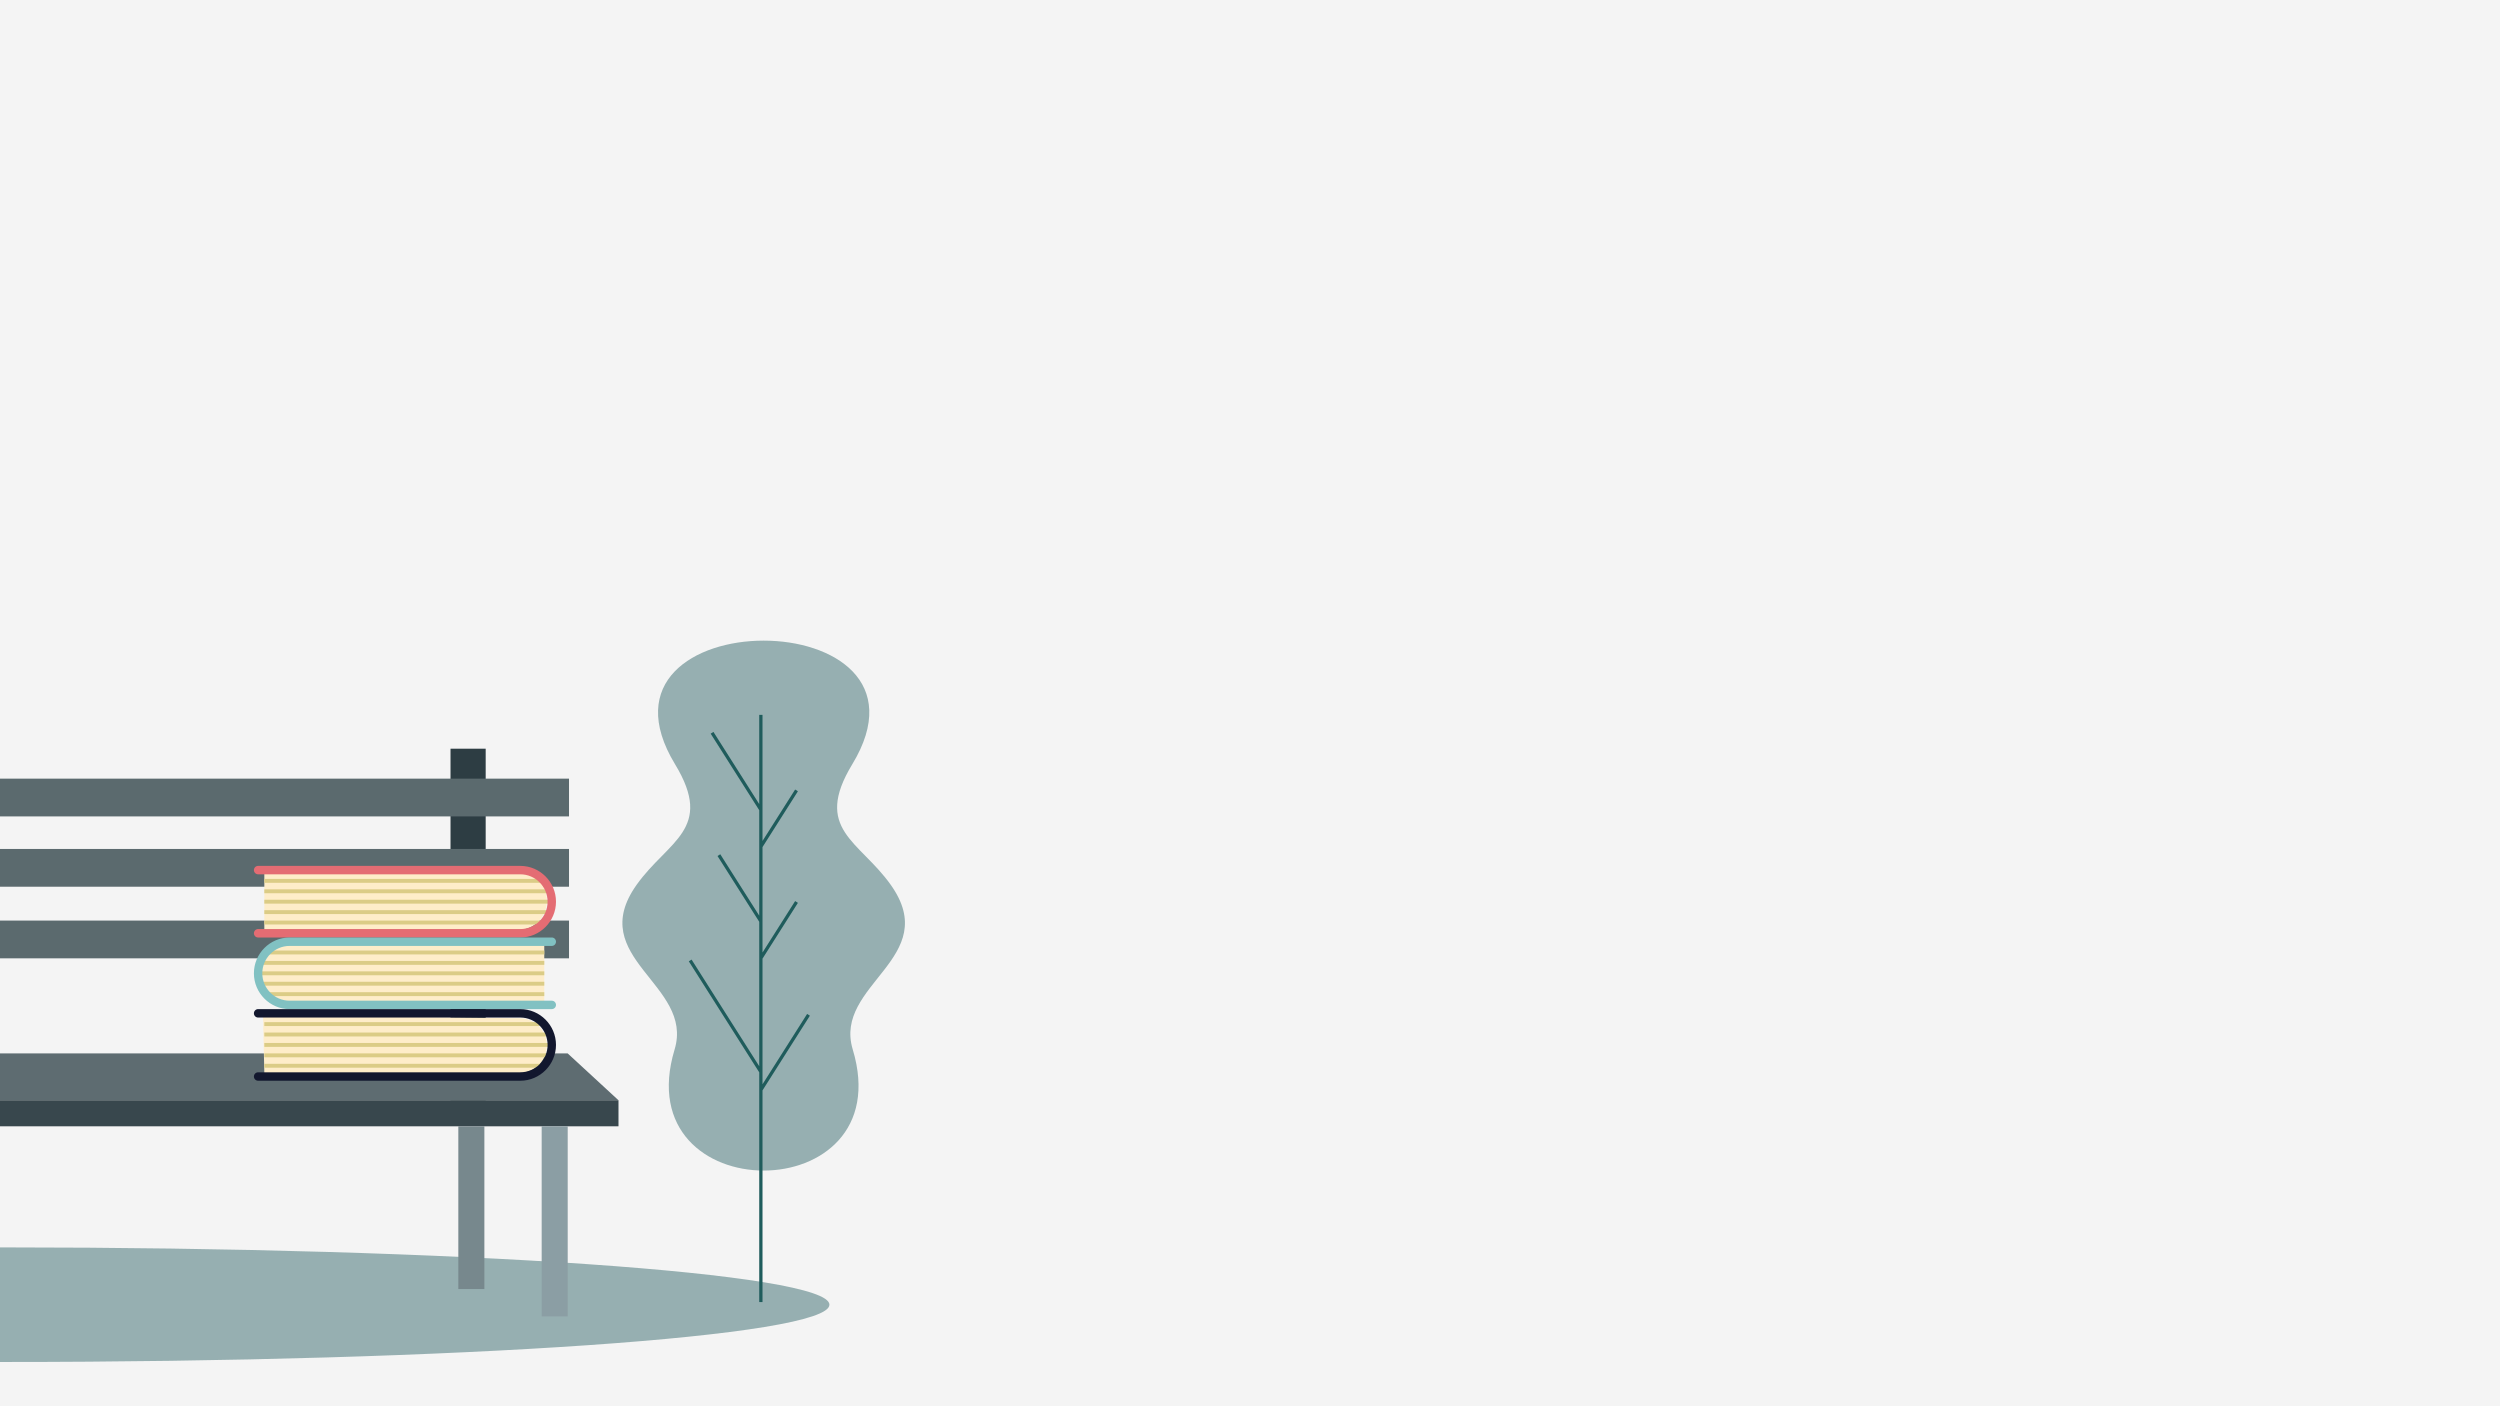 <?xml version="1.0" encoding="UTF-8"?>
<svg width="1920px" height="1080px" viewBox="0 0 1920 1080" version="1.1" xmlns="http://www.w3.org/2000/svg" xmlns:xlink="http://www.w3.org/1999/xlink">
    <title>Extra Large@1x</title>
    <g id="Extra-Large" stroke="none" stroke-width="1" fill="none" fill-rule="evenodd">
        <rect fill="#F4F4F4" x="0" y="0" width="1920" height="1080"></rect>
        <g id="vecteezy_study-hard-to-read-book-illustration_" transform="translate(-630, 492)">
            <path d="M1267,510 C1267,534.3 983.376,554 633.5,554 C283.627,554 0,534.3 0,510 C0,485.7 283.627,466 633.5,466 C983.376,466 1267,485.7 1267,510 Z" id="Fill-2" fill="#96AFB1"></path>
            <polygon id="Fill-4" fill="#2D3D43" points="976 353 1003 353 1003 83 976 83"></polygon>
            <polygon id="Fill-5" fill="#5B6A6E" points="413 135 1067 135 1067 106 413 106"></polygon>
            <polygon id="Fill-6" fill="#5B6A6E" points="413 189 1067 189 1067 160 413 160"></polygon>
            <polygon id="Fill-7" fill="#5B6A6E" points="413 244 1067 244 1067 215 413 215"></polygon>
            <polyline id="Fill-8" fill="#5E6C71" points="415.055 317 1065.947 317 1105 353 376 353 415.055 317"></polyline>
            <polygon id="Fill-9" fill="#38474D" points="376 373 1105 373 1105 353 376 353"></polygon>
            <polygon id="Fill-12" fill="#8B9EA4" points="1046 519 1066 519 1066 373 1046 373"></polygon>
            <polygon id="Fill-13" fill="#77888D" points="982 498 1002 498 1002 373 982 373"></polygon>
            <path d="M833,177 L833,222 L1029.052,222 C1034.811,222 1040.046,219.469 1043.846,215.389 C1047.645,211.308 1050,205.684 1050,199.5 C1050,193.316 1047.645,187.692 1043.846,183.611 C1040.046,179.532 1034.811,177 1029.052,177 L833,177" id="Fill-36" fill="#FEEDC9"></path>
            <polygon id="Fill-37" fill="#DBCC86" points="833 186 1049 186 1049 183 833 183"></polygon>
            <polygon id="Fill-38" fill="#DBCC86" points="833 194 1051 194 1051 191 833 191"></polygon>
            <polygon id="Fill-39" fill="#DBCC86" points="833 202 1052 202 1052 199 833 199"></polygon>
            <polygon id="Fill-40" fill="#DBCC86" points="833 210 1052 210 1052 207 833 207"></polygon>
            <polygon id="Fill-41" fill="#DBCC86" points="833 218 1049 218 1049 215 833 215"></polygon>
            <path d="M828.221,173 C826.44,173 825,174.449 825,176.235 C825,178.022 826.44,179.471 828.221,179.471 L1029.609,179.471 C1035.367,179.471 1040.601,181.837 1044.4,185.65 C1048.199,189.464 1050.553,194.72 1050.553,200.499 C1050.553,206.278 1048.199,211.534 1044.4,215.348 C1040.601,219.161 1035.367,221.527 1029.609,221.527 L828.221,221.527 C826.44,221.527 825,222.977 825,224.761 C825,226.55 826.44,228 828.221,228 L1029.609,228 C1037.149,228 1043.995,224.906 1048.955,219.923 C1053.919,214.94 1057,208.065 1057,200.499 C1057,192.933 1053.919,186.057 1048.955,181.075 C1043.995,176.093 1037.149,173 1029.609,173 L828.221,173" id="Fill-42" fill="#E46C73"></path>
            <path d="M1048,277 L1048,233 L851.948,233 C846.188,233 840.954,235.478 837.154,239.463 C833.36,243.454 831,248.956 831,255 C831,261.049 833.36,266.546 837.154,270.537 C840.954,274.527 846.188,277 851.948,277 L1048,277" id="Fill-43" fill="#FEEDC9"></path>
            <polygon id="Fill-44" fill="#DBCC86" points="832 273 1048 273 1048 270 832 270"></polygon>
            <polygon id="Fill-45" fill="#DBCC86" points="830 265 1048 265 1048 262 830 262"></polygon>
            <polygon id="Fill-46" fill="#DBCC86" points="829 257 1048 257 1048 254 829 254"></polygon>
            <polygon id="Fill-47" fill="#DBCC86" points="829 249 1048 249 1048 246 829 246"></polygon>
            <polygon id="Fill-48" fill="#DBCC86" points="832 241 1048 241 1048 238 832 238"></polygon>
            <path d="M1053.779,283 C1055.556,283 1057,281.55 1057,279.761 C1057,277.977 1055.556,276.527 1053.779,276.527 L852.386,276.527 C846.628,276.527 841.394,274.163 837.595,270.349 C833.801,266.534 831.442,261.279 831.442,255.498 C831.442,249.721 833.801,244.461 837.595,240.647 C841.394,236.837 846.628,234.468 852.386,234.468 L1053.779,234.468 C1055.556,234.468 1057,233.018 1057,231.234 C1057,229.445 1055.556,228 1053.779,228 L852.386,228 C844.851,228 838,231.089 833.041,236.073 C828.077,241.057 825,247.932 825,255.498 C825,263.063 828.077,269.943 833.041,274.922 C838,279.906 844.851,283 852.386,283 L1053.779,283" id="Fill-49" fill="#81C1C2"></path>
            <path d="M833,332 C844.889,332 853.806,332 859.751,332 C897.373,332 953.807,332 1029.052,332 C1034.811,332 1040.046,329.634 1043.846,325.83 C1047.645,322.021 1050,316.774 1050,311 C1050,305.231 1047.645,299.979 1043.846,296.17 C1040.046,292.366 1034.811,290 1029.052,290 L832,287.687 L833,332 Z" id="Fill-50" fill="#FEEDC9"></path>
            <polygon id="Fill-51" fill="#DBCC86" points="833 296 1049 296 1049 293 833 293"></polygon>
            <polygon id="Fill-52" fill="#DBCC86" points="833 304 1051 304 1051 301 833 301"></polygon>
            <polygon id="Fill-53" fill="#DBCC86" points="833 312 1052 312 1052 309 833 309"></polygon>
            <polygon id="Fill-54" fill="#DBCC86" points="833 320 1052 320 1052 317 833 317"></polygon>
            <polygon id="Fill-55" fill="#DBCC86" points="833 328 1049 328 1049 325 833 325"></polygon>
            <path d="M828.221,283 C826.44,283 825,284.45 825,286.239 C825,288.022 826.44,289.473 828.221,289.473 L1029.609,289.473 C1035.367,289.473 1040.601,291.841 1044.4,295.65 C1048.199,299.464 1050.553,304.724 1050.553,310.5 C1050.553,316.281 1048.199,321.536 1044.4,325.35 C1040.601,329.159 1035.367,331.527 1029.609,331.527 L828.221,331.527 C826.44,331.527 825,332.978 825,334.761 C825,336.55 826.44,338 828.221,338 L1029.609,338 C1037.149,338 1043.995,334.906 1048.955,329.923 C1053.919,324.944 1057,318.065 1057,310.5 C1057,302.935 1053.919,296.061 1048.955,291.077 C1043.995,286.094 1037.149,283 1029.609,283 L828.221,283" id="Fill-56" fill="#12172E"></path>
            <path d="M1118.984,187.432 C1143.082,153.637 1178.735,144.854 1148.462,94.979 C1071.602,-31.66 1361.398,-31.66 1284.538,94.979 C1254.265,144.854 1289.918,153.637 1314.016,187.432 C1354.273,243.888 1269.787,263.909 1284.9,313.983 C1322.346,438.006 1110.654,438.006 1148.1,313.983 C1163.213,263.909 1078.727,243.888 1118.984,187.432 Z" id="Fill-64" fill="#96AFB1"></path>
            <polygon id="Fill-65" fill="#1F5C5C" points="1213.091 130.25 1213.091 211.227 1183.17 164.059 1181.043 165.411 1213.091 215.93 1213.091 326.866 1161.126 244.952 1159 246.304 1213.091 331.569 1213.091 508 1215.608 508 1215.608 345.418 1252 288.048 1249.874 286.696 1215.608 340.715 1215.608 244.233 1242.796 201.38 1240.665 200.029 1215.608 239.529 1215.608 158.551 1242.796 115.7 1240.665 114.349 1215.608 153.85 1215.608 57 1213.091 57 1213.091 125.547 1177.919 70.103 1175.793 71.453"></polygon>
        </g>
    </g>
</svg>